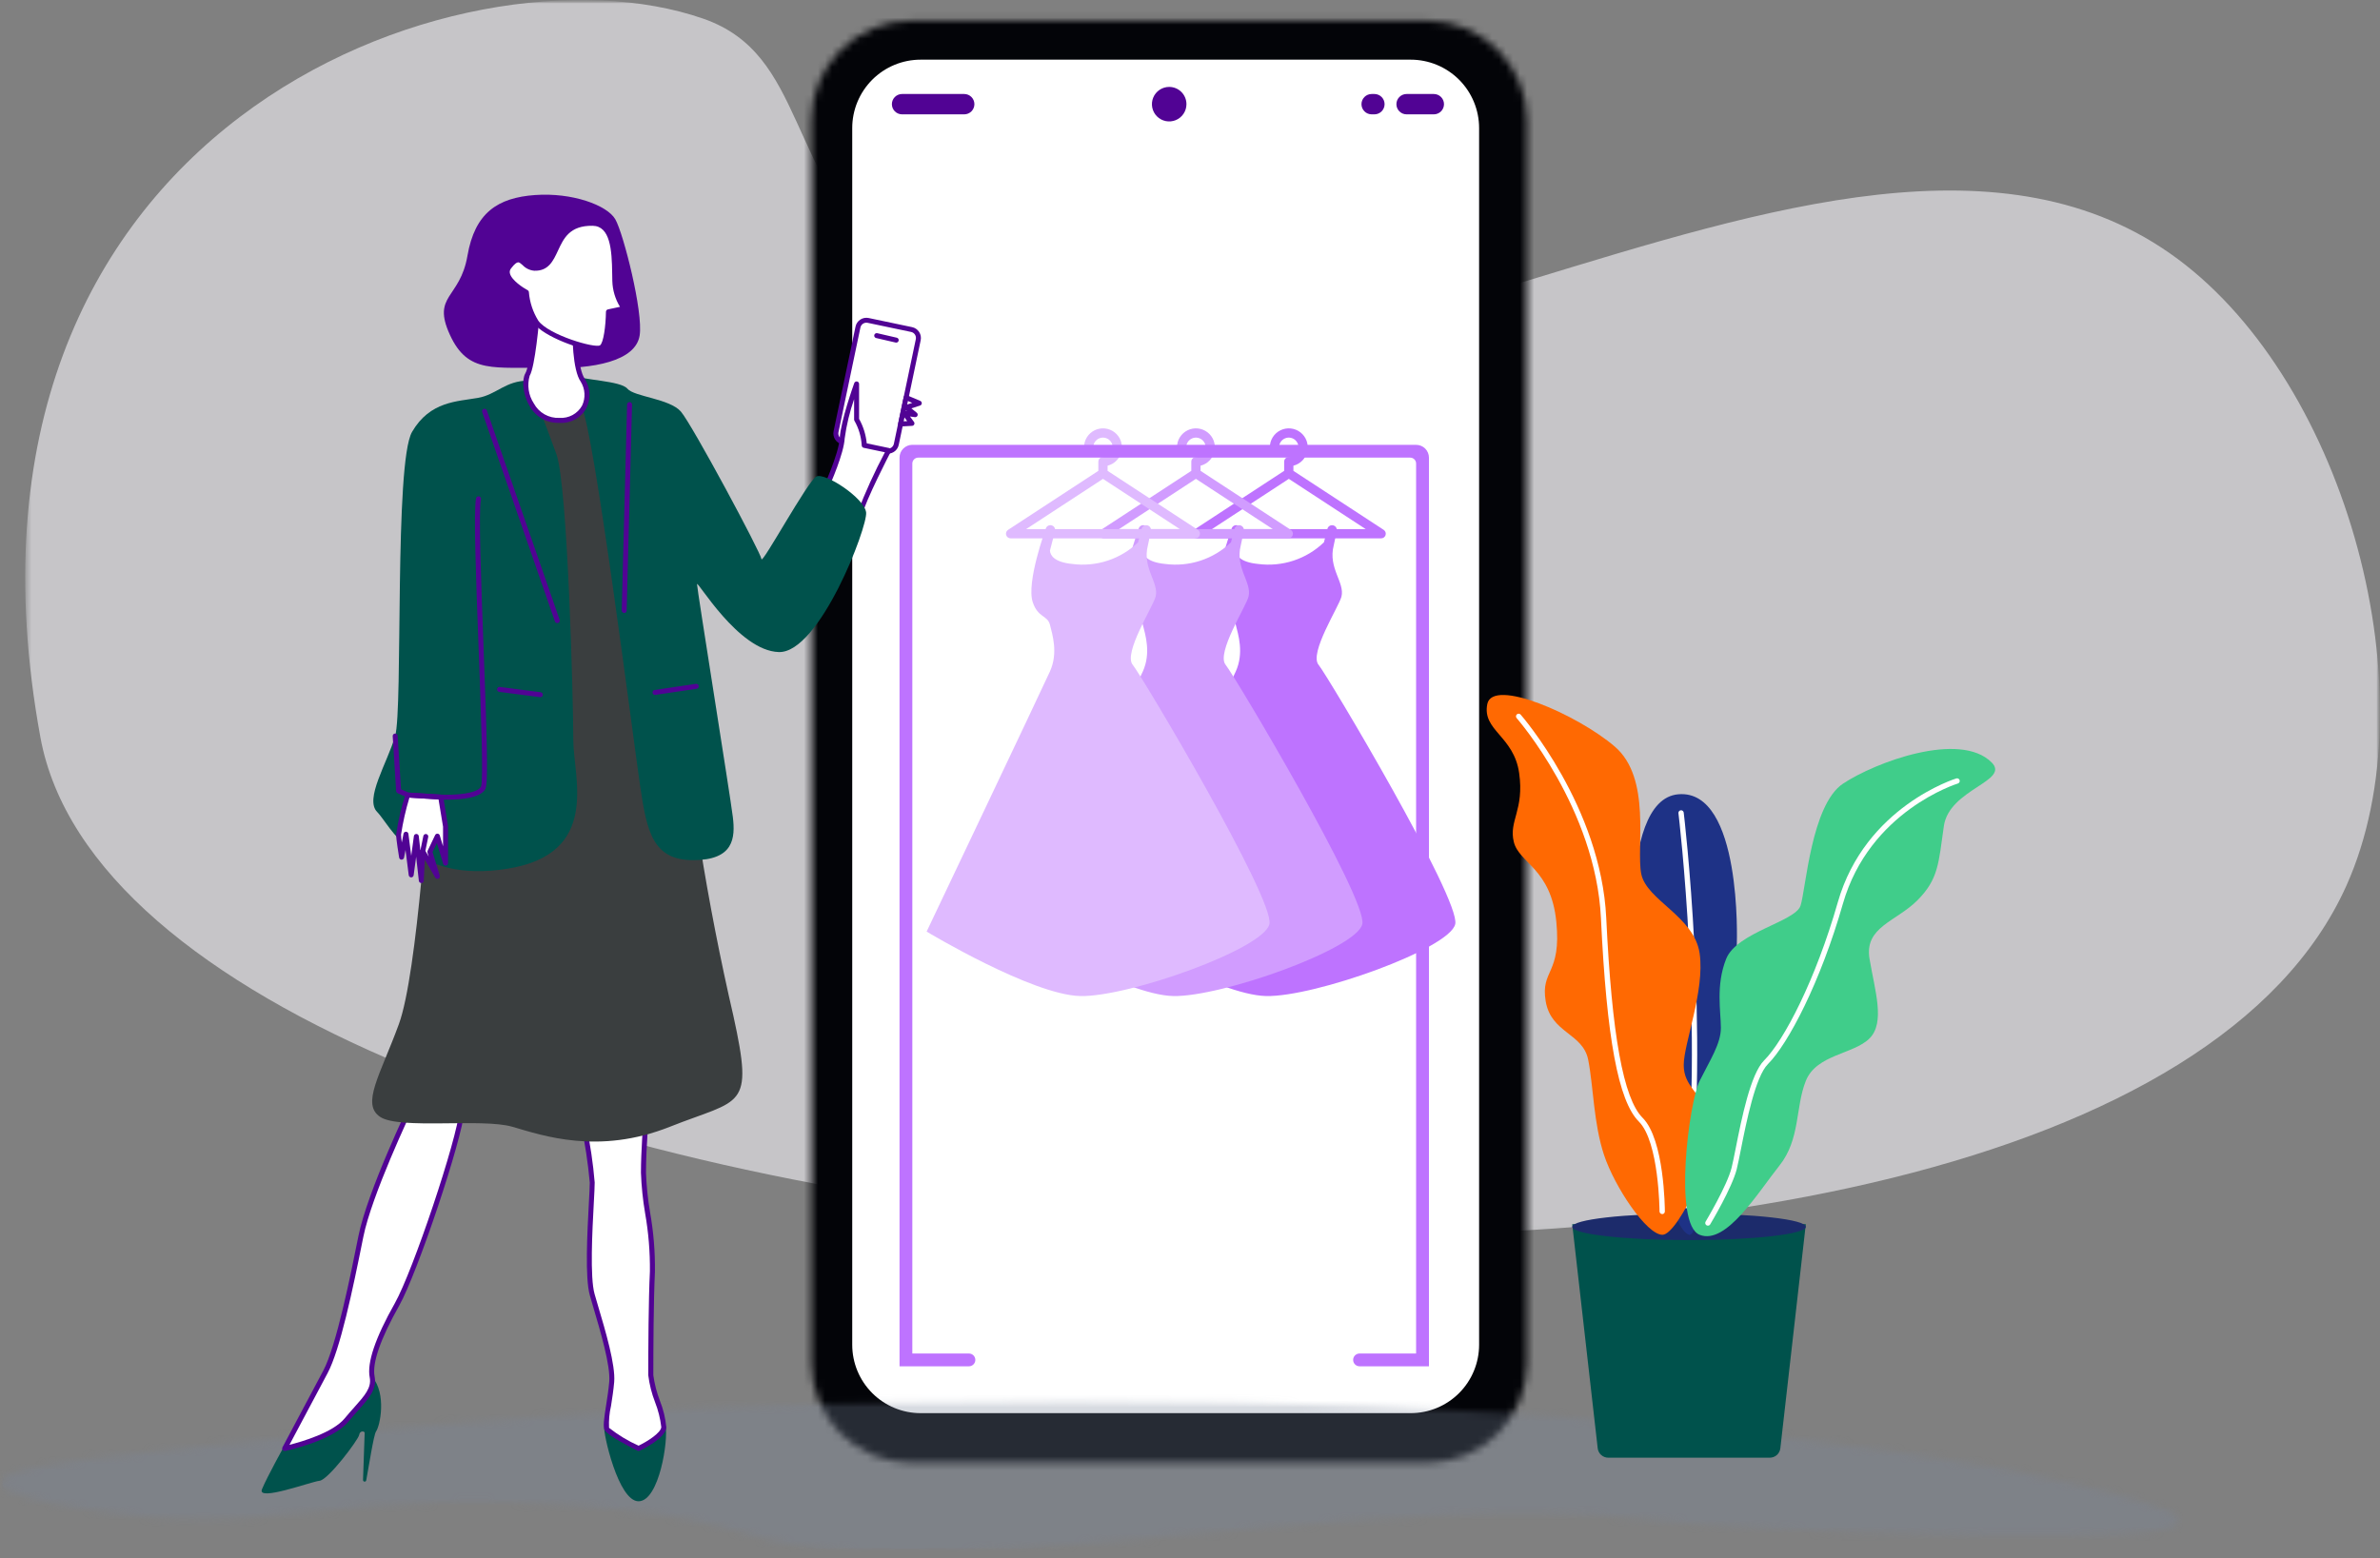<svg width="339" height="222" viewBox="0 0 339 222" fill="none" xmlns="http://www.w3.org/2000/svg">
<rect x="0" y="0" width="339" height="222" fill="#808080" stroke="none"/>
<g clip-path="url(#clip0_246_1272)">
<mask id="mask0_246_1272" style="mask-type:luminance" maskUnits="userSpaceOnUse" x="0" y="0" width="339" height="222">
<path d="M339 0H0V221.201H339V0Z" fill="white"/>
</mask>
<g mask="url(#mask0_246_1272)">
<mask id="mask1_246_1272" style="mask-type:luminance" maskUnits="userSpaceOnUse" x="0" y="0" width="339" height="222">
<path d="M338.999 0H0V221.201H338.999V0Z" fill="white"/>
</mask>
<g mask="url(#mask1_246_1272)">
<g opacity="0.59">
<mask id="mask2_246_1272" style="mask-type:luminance" maskUnits="userSpaceOnUse" x="3" y="0" width="336" height="176">
<path d="M339 0H3.588V175.939H339V0Z" fill="white"/>
</mask>
<g mask="url(#mask2_246_1272)">
<path d="M5.75 105.022C-10.177 17.8 65.976 -9.251 100.171 2.659C114.899 7.789 111.657 24.449 127.684 39.026C173.458 80.656 261.216 0.535 310.184 36.893C334.348 54.835 346.332 99.114 334.232 126.149C297.912 207.3 19.688 181.361 5.75 105.022Z" fill="#F6F5FA"/>
</g>
</g>
</g>
<mask id="mask3_246_1272" style="mask-type:luminance" maskUnits="userSpaceOnUse" x="115" y="2" width="103" height="207">
<path d="M129.793 2.946C126.022 2.946 122.404 4.444 119.737 7.11C117.07 9.777 115.571 13.394 115.57 17.166V194.182C115.57 196.05 115.938 197.899 116.653 199.625C117.367 201.351 118.415 202.919 119.736 204.239C121.057 205.56 122.625 206.608 124.35 207.323C126.076 208.037 127.925 208.405 129.793 208.405H203.28C205.148 208.405 206.998 208.038 208.724 207.323C210.449 206.608 212.017 205.561 213.338 204.24C214.659 202.919 215.706 201.351 216.421 199.625C217.135 197.9 217.503 196.05 217.502 194.182V17.166C217.501 13.395 216.003 9.778 213.336 7.111C210.669 4.444 207.052 2.946 203.28 2.946H129.793Z" fill="white"/>
</mask>
<g mask="url(#mask3_246_1272)">
<path d="M170.032 -47.901L13.084 98.63L163.043 259.25L319.991 112.72L170.032 -47.901Z" fill="url(#paint0_linear_246_1272)"/>
</g>
<mask id="mask4_246_1272" style="mask-type:luminance" maskUnits="userSpaceOnUse" x="0" y="0" width="339" height="222">
<path d="M338.999 0H0V221.201H338.999V0Z" fill="white"/>
</mask>
<g mask="url(#mask4_246_1272)">
<path d="M200.934 8.501H131.134C129.854 8.501 128.587 8.753 127.404 9.243C126.222 9.732 125.148 10.45 124.243 11.355C123.338 12.26 122.62 13.334 122.13 14.517C121.641 15.699 121.389 16.966 121.389 18.246V191.595C121.389 192.875 121.641 194.142 122.13 195.324C122.62 196.507 123.338 197.581 124.243 198.486C125.148 199.391 126.222 200.109 127.404 200.598C128.587 201.088 129.854 201.34 131.134 201.34H200.934C202.213 201.34 203.481 201.088 204.663 200.598C205.845 200.109 206.92 199.391 207.825 198.486C208.73 197.581 209.448 196.507 209.937 195.324C210.427 194.142 210.679 192.875 210.679 191.595V18.246C210.679 16.966 210.427 15.699 209.937 14.517C209.448 13.334 208.73 12.26 207.825 11.355C206.92 10.45 205.845 9.732 204.663 9.243C203.481 8.753 202.213 8.501 200.934 8.501Z" fill="white"/>
<path d="M137.341 16.292H128.487C128.103 16.292 127.734 16.139 127.462 15.867C127.19 15.595 127.037 15.227 127.037 14.842C127.037 14.457 127.19 14.089 127.462 13.817C127.734 13.545 128.103 13.392 128.487 13.392H137.341C137.726 13.392 138.094 13.545 138.366 13.817C138.638 14.089 138.791 14.457 138.791 14.842C138.791 15.227 138.638 15.595 138.366 15.867C138.094 16.139 137.726 16.292 137.341 16.292Z" fill="#510394"/>
<path d="M195.766 16.292H195.374C194.989 16.292 194.62 16.139 194.349 15.867C194.077 15.595 193.924 15.227 193.924 14.842C193.924 14.457 194.077 14.089 194.349 13.817C194.62 13.545 194.989 13.392 195.374 13.392H195.766C196.15 13.392 196.519 13.545 196.791 13.817C197.063 14.089 197.216 14.457 197.216 14.842C197.216 15.227 197.063 15.595 196.791 15.867C196.519 16.139 196.15 16.292 195.766 16.292Z" fill="#510394"/>
<path d="M204.228 16.292H200.35C199.966 16.292 199.597 16.139 199.325 15.867C199.053 15.595 198.9 15.227 198.9 14.842C198.9 14.457 199.053 14.089 199.325 13.817C199.597 13.545 199.966 13.392 200.35 13.392H204.228C204.613 13.392 204.982 13.545 205.254 13.817C205.526 14.089 205.678 14.457 205.678 14.842C205.678 15.227 205.526 15.595 205.254 15.867C204.982 16.139 204.613 16.292 204.228 16.292Z" fill="#510394"/>
<path d="M168.994 14.842C168.994 15.328 168.85 15.804 168.58 16.208C168.31 16.613 167.926 16.928 167.476 17.114C167.027 17.3 166.532 17.349 166.055 17.254C165.578 17.159 165.14 16.925 164.796 16.581C164.452 16.237 164.218 15.799 164.123 15.322C164.029 14.845 164.077 14.35 164.263 13.901C164.449 13.452 164.765 13.068 165.169 12.797C165.573 12.527 166.049 12.383 166.535 12.383C167.187 12.383 167.813 12.642 168.274 13.103C168.735 13.564 168.994 14.19 168.994 14.842Z" fill="#510394"/>
<g opacity="0.3">
<mask id="mask5_246_1272" style="mask-type:luminance" maskUnits="userSpaceOnUse" x="0" y="199" width="311" height="23">
<path d="M310.666 199.405H0V221.201H310.666V199.405Z" fill="white"/>
</mask>
<g mask="url(#mask5_246_1272)">
<mask id="mask6_246_1272" style="mask-type:luminance" maskUnits="userSpaceOnUse" x="0" y="199" width="311" height="23">
<path d="M15.21 207.585C9.438 208.26 0.06 209.498 0 211.285C-0.054 212.893 7.5 214.211 10.14 214.672C40.365 219.947 46.93 211.103 86.921 214.921C107.896 216.921 104.732 220.245 123.333 221.08C148.784 222.223 187.576 215.28 219.393 215.596C232.968 215.729 233.182 216.853 251.657 217.752C258.914 218.105 309.749 220.524 310.657 216.828C310.821 216.16 309.595 214.298 287.612 209.745C287.612 209.745 182.659 188.008 15.212 207.589" fill="white"/>
</mask>
<g mask="url(#mask6_246_1272)">
<path d="M310.817 188.001H-0.055V222.217H310.817V188.001Z" fill="url(#paint1_linear_246_1272)"/>
</g>
</g>
</g>
<path d="M252.086 207.686H229.072C228.701 207.685 228.343 207.548 228.067 207.301C227.79 207.054 227.614 206.714 227.572 206.345L223.943 174.414H257.215L253.587 206.345C253.545 206.714 253.369 207.054 253.093 207.301C252.816 207.548 252.457 207.685 252.086 207.686Z" fill="#00524C"/>
<path d="M257.215 174.792C257.215 175.836 249.767 176.682 240.579 176.682C231.391 176.682 223.943 175.836 223.943 174.792C223.943 173.748 231.391 172.902 240.579 172.902C249.767 172.902 257.215 173.748 257.215 174.792Z" fill="#1C2B6B"/>
<path d="M239.073 113.163C229.999 113.919 233.023 141.142 233.023 141.142C235.291 164.584 238.316 175.17 240.585 175.927C242.854 176.684 247.391 142.655 247.391 134.337C247.391 134.337 248.147 112.408 239.073 113.164" fill="#1E3286"/>
<path d="M240.204 172.143C240.15 172.143 240.097 172.132 240.048 172.111C239.999 172.089 239.955 172.057 239.92 172.017C239.884 171.977 239.858 171.93 239.842 171.878C239.826 171.827 239.821 171.773 239.828 171.72C242.812 147.096 239.109 116.163 239.072 115.854C239.063 115.756 239.093 115.659 239.154 115.582C239.216 115.506 239.305 115.457 239.402 115.445C239.5 115.433 239.598 115.459 239.676 115.518C239.755 115.578 239.807 115.665 239.822 115.762C239.86 116.072 243.574 147.097 240.578 171.811C240.567 171.903 240.523 171.987 240.454 172.049C240.385 172.11 240.296 172.143 240.204 172.143Z" fill="white"/>
<path d="M211.846 100.308C211.09 104.089 215.627 104.845 216.383 110.138C217.139 115.431 214.871 116.944 215.627 119.969C216.383 122.994 220.92 123.75 221.676 131.312C222.432 138.874 219.407 138.118 220.164 142.655C220.921 147.192 225.457 147.192 226.213 150.973C226.969 154.754 226.969 160.047 228.482 164.584C229.995 169.121 234.531 175.927 236.8 175.927C239.069 175.927 245.118 163.072 243.606 159.291C242.094 155.51 239.825 154.754 239.825 151.729C239.825 148.704 242.85 141.142 242.093 135.849C241.336 130.556 234.531 128.287 233.775 124.506C233.019 120.725 235.287 110.895 229.994 106.358C224.701 101.821 212.602 96.527 211.846 100.309" fill="#FF6902"/>
<path d="M283.683 108.626C286.357 111.3 277.633 112.407 276.877 117.7C276.121 122.993 276.121 125.262 273.096 128.287C270.071 131.312 265.534 132.068 266.29 136.605C267.046 141.142 268.558 145.679 266.29 147.948C264.022 150.217 258.728 150.217 257.216 153.998C255.704 157.779 256.46 162.316 253.435 166.098C250.41 169.88 245.873 177.441 242.092 175.929C238.311 174.417 240.58 157.029 242.092 154C243.604 150.971 245.117 148.707 245.117 146.438C245.117 144.169 244.361 140.389 245.873 136.607C247.385 132.825 255.704 131.314 256.46 129.045C257.216 126.776 257.973 114.678 262.511 111.653C267.049 108.628 279.146 104.091 283.683 108.628" fill="#40CD8A"/>
<path d="M243.267 174.624C243.2 174.624 243.134 174.606 243.076 174.573C243.018 174.539 242.971 174.49 242.938 174.432C242.905 174.374 242.888 174.308 242.889 174.241C242.89 174.174 242.908 174.108 242.943 174.051C242.973 174 246.002 168.937 246.643 166.377C246.808 165.718 247.007 164.719 247.237 163.563C248.073 159.363 249.337 153.022 251.28 151.078C254.102 148.256 258.611 139.615 261.77 128.556C265.662 114.931 278.532 110.944 278.661 110.905C278.756 110.879 278.858 110.891 278.944 110.939C279.031 110.986 279.095 111.066 279.124 111.161C279.152 111.255 279.142 111.358 279.096 111.445C279.05 111.533 278.972 111.599 278.878 111.629C278.752 111.667 266.278 115.546 262.497 128.763C259.302 139.945 254.704 148.722 251.814 151.612C250.032 153.394 248.746 159.852 247.979 163.712C247.746 164.878 247.546 165.885 247.379 166.562C246.712 169.231 243.721 174.23 243.594 174.442C243.56 174.498 243.513 174.544 243.456 174.576C243.399 174.608 243.335 174.625 243.27 174.625" fill="white"/>
<path d="M236.756 172.974C236.656 172.974 236.56 172.934 236.489 172.864C236.419 172.793 236.379 172.697 236.378 172.597C236.378 172.497 236.313 162.673 233.433 159.797C230.511 156.875 228.845 147.936 228.033 130.813C227.291 115.254 216.14 102.438 216.028 102.313C215.995 102.276 215.969 102.232 215.953 102.185C215.936 102.138 215.929 102.088 215.932 102.038C215.935 101.989 215.948 101.94 215.97 101.895C215.992 101.85 216.022 101.81 216.06 101.777C216.097 101.744 216.141 101.719 216.188 101.703C216.235 101.686 216.285 101.68 216.335 101.683C216.385 101.687 216.433 101.7 216.478 101.722C216.523 101.744 216.563 101.775 216.595 101.813C216.71 101.942 228.035 114.95 228.788 130.78C229.588 147.473 231.23 156.524 233.971 159.265C237.071 162.365 237.136 172.185 237.138 172.602C237.139 172.652 237.129 172.701 237.11 172.747C237.091 172.793 237.063 172.834 237.028 172.87C236.993 172.905 236.952 172.933 236.906 172.952C236.86 172.971 236.811 172.981 236.761 172.981L236.756 172.974Z" fill="white"/>
<path d="M126.219 64.258L120.03 62.958C119.872 62.925 119.723 62.861 119.59 62.771C119.458 62.68 119.344 62.564 119.256 62.43C119.168 62.295 119.108 62.145 119.078 61.987C119.048 61.829 119.05 61.666 119.083 61.509L122.208 46.6C122.241 46.443 122.304 46.293 122.395 46.161C122.486 46.028 122.601 45.914 122.736 45.826C122.871 45.739 123.021 45.678 123.179 45.648C123.337 45.618 123.499 45.62 123.657 45.653L129.846 46.953C130.003 46.986 130.152 47.05 130.285 47.14C130.418 47.231 130.531 47.347 130.619 47.481C130.707 47.616 130.768 47.767 130.797 47.924C130.827 48.082 130.826 48.245 130.793 48.402L127.668 63.311C127.635 63.468 127.571 63.618 127.481 63.751C127.39 63.883 127.274 63.997 127.14 64.085C127.005 64.173 126.854 64.234 126.696 64.263C126.538 64.293 126.376 64.291 126.219 64.258Z" fill="white"/>
<path d="M126.47 64.638C126.361 64.638 126.252 64.626 126.146 64.604L119.956 63.304C119.753 63.261 119.56 63.179 119.389 63.063C119.218 62.946 119.072 62.796 118.958 62.623C118.845 62.449 118.767 62.255 118.728 62.052C118.69 61.848 118.692 61.639 118.735 61.436L121.859 46.53C121.901 46.327 121.983 46.135 122.1 45.964C122.217 45.792 122.366 45.646 122.54 45.533C122.713 45.419 122.907 45.341 123.111 45.303C123.315 45.264 123.524 45.267 123.727 45.309L129.916 46.609C130.119 46.651 130.312 46.733 130.483 46.85C130.655 46.967 130.802 47.117 130.915 47.29C131.029 47.464 131.107 47.658 131.145 47.862C131.184 48.066 131.181 48.276 131.139 48.479L128.014 63.379C127.94 63.733 127.746 64.052 127.464 64.28C127.183 64.508 126.832 64.633 126.47 64.633M126.291 63.906C126.403 63.93 126.518 63.931 126.63 63.91C126.743 63.889 126.85 63.846 126.945 63.783C127.041 63.721 127.123 63.64 127.188 63.545C127.252 63.451 127.297 63.345 127.321 63.233L130.446 48.324C130.469 48.212 130.471 48.097 130.449 47.984C130.428 47.872 130.385 47.765 130.323 47.669C130.26 47.574 130.18 47.491 130.085 47.427C129.991 47.362 129.885 47.317 129.773 47.294L123.584 45.994C123.472 45.971 123.357 45.969 123.244 45.99C123.132 46.012 123.025 46.055 122.929 46.117C122.834 46.18 122.751 46.26 122.687 46.355C122.622 46.449 122.577 46.555 122.554 46.667L119.429 61.579C119.405 61.691 119.404 61.806 119.425 61.919C119.446 62.031 119.489 62.138 119.552 62.234C119.614 62.329 119.695 62.412 119.789 62.476C119.884 62.541 119.99 62.586 120.102 62.609L126.291 63.906Z" fill="#510394"/>
<path d="M117.445 69.957C117.445 69.957 119.821 64.857 119.963 62.431C120.105 60.005 122.012 54.701 122.012 54.701V59.773C122.656 60.899 123.027 62.161 123.093 63.457L126.574 64.187C126.574 64.187 122.952 71.128 122.326 73.637L117.445 69.957Z" fill="white"/>
<path d="M122.328 73.988C122.251 73.988 122.176 73.963 122.115 73.917L117.233 70.241C117.168 70.192 117.122 70.123 117.102 70.044C117.083 69.966 117.091 69.882 117.125 69.809C117.149 69.759 119.474 64.741 119.61 62.409C119.753 59.962 121.6 54.799 121.679 54.58C121.707 54.502 121.762 54.436 121.834 54.394C121.906 54.352 121.99 54.337 122.072 54.351C122.155 54.366 122.229 54.408 122.283 54.472C122.336 54.536 122.366 54.617 122.366 54.7V59.678C122.965 60.753 123.336 61.941 123.456 63.166L126.647 63.835C126.7 63.846 126.75 63.87 126.793 63.904C126.836 63.937 126.87 63.981 126.894 64.03C126.917 64.08 126.929 64.134 126.928 64.188C126.926 64.243 126.913 64.297 126.888 64.345C126.852 64.414 123.278 71.277 122.67 73.717C122.65 73.794 122.606 73.862 122.544 73.91C122.481 73.959 122.405 73.985 122.326 73.985M117.885 69.843L122.128 73.043C123.259 70.098 124.567 67.224 126.045 64.436L123.019 63.802C122.934 63.784 122.859 63.736 122.807 63.667C122.756 63.598 122.731 63.512 122.739 63.426C122.665 62.201 122.31 61.01 121.702 59.945C121.672 59.892 121.656 59.832 121.657 59.771V56.871C121.025 58.683 120.575 60.553 120.316 62.454C120.189 64.627 118.378 68.759 117.885 69.847" fill="#510394"/>
<path d="M86.081 203.366C85.863 203.966 88.045 213.966 90.981 213.895C93.917 213.824 95.225 205.084 94.794 203.148C94.447 201.588 86.302 202.761 86.085 203.366" fill="#00524C"/>
<path d="M40.684 205.658C40.684 205.658 38.039 210.409 37.31 212.19C36.581 213.971 44.274 211.11 45.516 210.975C46.758 210.84 51.05 205.118 51.158 204.443C51.266 203.768 51.941 203.903 51.941 204.143L51.709 210.873C51.71 210.929 51.732 210.984 51.771 211.025C51.809 211.066 51.861 211.092 51.918 211.097C51.974 211.103 52.03 211.087 52.076 211.054C52.121 211.02 52.153 210.971 52.164 210.916C52.519 209.027 53.235 204.386 53.564 203.944C54.131 203.174 55.094 198.597 53.015 196.17C50.936 193.743 40.689 205.654 40.689 205.654" fill="#00524C"/>
<path d="M83.078 160.019C83.671 162.811 84.097 165.635 84.353 168.478C84.353 170.678 83.426 181.225 84.353 184.47C85.28 187.715 87.366 194.088 87.134 196.87C86.902 199.652 86.091 202.896 86.434 203.591C86.777 204.286 90.953 206.372 90.953 206.372C90.953 206.372 94.429 204.75 94.545 203.359C94.661 201.968 92.691 197.565 92.691 195.943C92.691 194.321 92.691 185.843 92.923 181.159C93.155 176.475 91.648 170.797 91.648 167.088C91.648 163.379 92.112 158.165 92.112 158.165L83.078 160.019Z" fill="white"/>
<path d="M90.958 206.724C90.903 206.724 90.849 206.711 90.8 206.687C89.8 206.187 86.494 204.487 86.122 203.748C85.874 203.248 86.022 202.184 86.339 200.181C86.503 199.13 86.689 197.939 86.781 196.84C86.971 194.558 85.494 189.581 84.517 186.287C84.33 185.655 84.157 185.073 84.017 184.567C83.303 182.067 83.648 175.635 83.877 171.379C83.948 170.057 84.004 169.013 84.004 168.479C83.747 165.66 83.323 162.86 82.736 160.091C82.726 160.045 82.726 159.999 82.735 159.953C82.744 159.907 82.761 159.864 82.787 159.825C82.813 159.786 82.846 159.753 82.884 159.727C82.923 159.701 82.966 159.682 83.012 159.673L92.051 157.819C92.105 157.808 92.161 157.81 92.214 157.824C92.267 157.838 92.317 157.865 92.358 157.902C92.399 157.938 92.431 157.984 92.451 158.035C92.472 158.087 92.48 158.142 92.475 158.197C92.475 158.249 92.013 163.439 92.013 167.088C92.084 168.982 92.278 170.869 92.596 172.738C93.087 175.523 93.319 178.348 93.288 181.176C93.088 185.244 93.057 192.176 93.057 195.942C93.228 197.173 93.539 198.381 93.983 199.542C94.476 200.771 94.789 202.066 94.91 203.385C94.781 204.935 91.489 206.514 91.11 206.685C91.063 206.707 91.011 206.718 90.96 206.718M83.494 160.294C84.072 162.993 84.477 165.726 84.706 168.477C84.706 169.03 84.649 170.083 84.578 171.415C84.366 175.368 84.011 181.984 84.692 184.371C84.836 184.871 85.008 185.454 85.192 186.083C86.244 189.627 87.684 194.483 87.483 196.897C87.389 198.022 87.201 199.226 87.035 200.289C86.796 201.318 86.701 202.375 86.751 203.43C88.043 204.448 89.456 205.303 90.958 205.976C92.234 205.356 94.124 204.157 94.193 203.328C94.051 202.106 93.75 200.907 93.299 199.762C92.824 198.532 92.501 197.249 92.338 195.941C92.338 192.166 92.368 185.223 92.57 181.141C92.598 178.359 92.368 175.581 91.885 172.841C91.562 170.939 91.365 169.018 91.295 167.09C91.295 164.058 91.607 159.982 91.72 158.609L83.494 160.294Z" fill="#510394"/>
<path d="M58.82 157.042C58.82 157.042 52.678 169.789 51.404 176.162C50.13 182.535 48.199 192.001 46.345 195.478C44.491 198.955 40.551 206.371 40.551 206.371C40.551 206.371 47.151 204.981 49.358 202.315C51.565 199.649 53.421 198.259 53.012 196.173C52.603 194.087 53.993 190.379 56.543 185.86C59.093 181.341 65.466 162.452 65.813 158.16C66.16 153.868 58.821 157.038 58.821 157.038" fill="white"/>
<path d="M40.55 206.725C40.489 206.725 40.428 206.709 40.375 206.679C40.322 206.649 40.278 206.606 40.246 206.554C40.215 206.501 40.197 206.442 40.195 206.381C40.194 206.319 40.208 206.259 40.237 206.205C40.237 206.205 44.177 198.788 46.031 195.312C47.92 191.77 49.96 181.572 51.056 176.094C52.325 169.75 58.249 157.411 58.5 156.894C58.537 156.817 58.6 156.757 58.679 156.723C58.873 156.64 63.442 154.694 65.345 156.059C65.663 156.308 65.907 156.638 66.051 157.015C66.196 157.392 66.234 157.802 66.164 158.199C65.823 162.399 59.464 181.399 56.849 186.04C54.195 190.74 52.988 194.227 53.357 196.111C53.712 197.92 52.565 199.211 50.978 200.99C50.546 201.475 50.099 201.977 49.629 202.547C47.374 205.276 40.897 206.666 40.622 206.724C40.598 206.729 40.573 206.732 40.549 206.732M59.08 157.323C58.453 158.637 52.935 170.31 51.749 176.239C50.222 183.873 48.443 192.298 46.655 195.652C45.145 198.484 42.255 203.93 41.229 205.852C43.003 205.402 47.416 204.114 49.082 202.097C49.561 201.517 50.032 200.988 50.448 200.521C51.954 198.83 52.948 197.713 52.661 196.249C52.253 194.168 53.454 190.616 56.231 185.694C58.826 181.094 65.12 162.294 65.457 158.144C65.514 157.869 65.496 157.583 65.403 157.317C65.31 157.052 65.147 156.817 64.931 156.637C63.662 155.726 60.389 156.78 59.079 157.324" fill="#510394"/>
<path d="M61.555 104.864C61.137 112.047 59.465 138.664 56.817 145.907C54.169 153.15 51.383 157.333 54.17 159.144C56.957 160.955 68.661 159.283 72.981 160.537C77.301 161.791 85.243 164.578 95.415 160.537C105.587 156.496 107.398 158.145 104.472 144.78C100.723 128.587 98.107 112.152 96.644 95.595C94.592 73.252 95.504 60.256 87.752 57.976C80 55.696 74.072 56.347 71.336 59.898C68.6 63.449 61.555 104.865 61.555 104.865" fill="#3A3E3F"/>
<path d="M81.231 53.393C83.013 54.187 88.404 54.226 89.365 55.379C90.326 56.532 95.386 56.788 96.989 58.646C98.591 60.504 108.4 78.794 108.461 79.656C108.522 80.518 115.052 68.507 116.284 67.891C117.516 67.275 123.121 70.971 123.368 73.004C123.615 75.037 116.715 93.085 110.925 92.904C105.135 92.723 99.282 82.555 99.282 83.233C99.282 83.911 104.018 113.391 104.383 116.395C104.748 119.399 104.53 122.55 98.74 122.55C92.951 122.55 92.145 118.45 91.194 112.072C90.242 105.694 84.54 60.615 82.816 57.95C81.84 56.627 81.287 55.04 81.228 53.397" fill="#00524C"/>
<path d="M75.313 54.226C71.968 54.226 70.766 56.208 68.093 56.686C65.162 57.211 61.248 57.138 58.693 61.533C56.138 65.928 57.417 100.983 56.283 104.865C55.149 108.747 51.883 113.851 53.731 115.694C55.579 117.537 58.868 125.902 72.25 123.776C85.632 121.65 81.662 110.732 81.662 105.486C81.662 100.24 80.88 69.177 79.243 64.68C77.606 60.183 75.31 54.226 75.31 54.226" fill="#00524C"/>
<path d="M78.029 52.432C70.429 52.232 66.678 53.374 64.081 47.699C61.484 42.024 65.524 42.599 66.581 36.445C67.638 30.291 70.909 28.173 76.2 27.788C81.491 27.403 86.492 29.231 87.647 31.251C88.802 33.271 91.637 44.46 91.11 47.796C90.533 51.451 84.569 52.603 78.028 52.433" fill="#510394"/>
<path d="M76.616 43.646C76.616 43.646 75.972 51.978 75.143 53.359C74.314 54.74 75.373 60.034 79.7 59.896C80.387 59.947 81.074 59.804 81.683 59.483C82.293 59.162 82.799 58.676 83.145 58.08C83.491 57.485 83.662 56.804 83.639 56.115C83.616 55.427 83.4 54.759 83.015 54.188C81.915 52.669 81.815 47.651 81.956 46.224C82.097 44.797 76.616 43.646 76.616 43.646Z" fill="white"/>
<path d="M79.538 60.252C78.697 60.26 77.869 60.039 77.144 59.612C76.418 59.185 75.823 58.569 75.421 57.83C74.421 56.13 74.312 54.051 74.837 53.176C75.481 52.102 76.083 45.912 76.26 43.618C76.264 43.568 76.279 43.519 76.303 43.475C76.327 43.431 76.361 43.392 76.401 43.362C76.441 43.332 76.487 43.311 76.537 43.3C76.586 43.289 76.637 43.289 76.686 43.299C78.044 43.584 82.462 44.641 82.305 46.257C82.165 47.699 82.29 52.593 83.297 53.978C83.683 54.587 83.909 55.285 83.953 56.005C83.997 56.725 83.858 57.444 83.549 58.096C83.186 58.788 82.63 59.361 81.948 59.743C81.266 60.125 80.487 60.3 79.707 60.248H79.535M76.935 44.074C76.786 45.89 76.213 52.256 75.445 53.537C75.253 54.196 75.206 54.888 75.307 55.567C75.408 56.246 75.656 56.894 76.032 57.468C76.384 58.123 76.913 58.665 77.56 59.032C78.207 59.398 78.945 59.574 79.687 59.538C80.336 59.582 80.985 59.441 81.557 59.13C82.128 58.819 82.6 58.351 82.915 57.782C83.167 57.246 83.282 56.655 83.249 56.063C83.216 55.471 83.036 54.897 82.726 54.392C81.542 52.764 81.464 47.603 81.601 46.186C81.651 45.673 79.801 44.725 76.934 44.075" fill="#510394"/>
<path d="M84.418 31.824C87.896 31.877 87.476 37.557 87.571 40.042C87.593 41.456 88.062 42.827 88.909 43.96L86.663 44.438C86.663 44.438 86.603 48.868 85.663 49.502C84.723 50.136 77.886 47.952 76.398 45.912C75.59 44.629 75.105 43.169 74.984 41.658C74.984 41.658 71.284 39.67 72.502 38.047C74.279 35.678 74.392 38.16 76.108 38.225C80.12 38.377 78.115 31.725 84.422 31.825" fill="white"/>
<path d="M85.063 49.96C82.829 49.96 77.424 47.925 76.109 46.123C75.286 44.846 74.784 43.39 74.644 41.878C74.044 41.532 72.222 40.391 71.937 39.097C71.887 38.88 71.886 38.654 71.934 38.436C71.982 38.218 72.078 38.013 72.215 37.837C72.78 37.083 73.238 36.726 73.701 36.678C73.93 36.681 74.156 36.733 74.363 36.831C74.57 36.929 74.753 37.07 74.901 37.245C75.216 37.595 75.647 37.818 76.114 37.873C77.666 37.931 78.175 36.83 78.823 35.434C79.654 33.643 80.69 31.421 84.423 31.47C87.823 31.522 87.873 36.203 87.905 39C87.905 39.38 87.913 39.728 87.925 40.029C87.95 41.362 88.387 42.655 89.177 43.729C89.217 43.776 89.244 43.832 89.255 43.892C89.267 43.952 89.263 44.015 89.243 44.073C89.223 44.131 89.189 44.183 89.143 44.224C89.098 44.265 89.042 44.293 88.982 44.306L87.01 44.726C86.997 45.134 86.961 45.926 86.867 46.772C86.612 49.045 86.167 49.587 85.858 49.796C85.613 49.923 85.338 49.979 85.063 49.959M73.803 37.38H73.773C73.608 37.397 73.302 37.563 72.781 38.259C72.705 38.353 72.651 38.464 72.625 38.582C72.598 38.7 72.599 38.823 72.628 38.941C72.844 39.918 74.52 41.007 75.148 41.341C75.201 41.369 75.246 41.411 75.278 41.461C75.311 41.511 75.33 41.569 75.334 41.629C75.452 43.073 75.914 44.468 76.681 45.698C78.173 47.741 84.767 49.657 85.463 49.198C85.95 48.87 86.282 46.464 86.31 44.422C86.311 44.342 86.34 44.264 86.39 44.203C86.441 44.141 86.512 44.098 86.59 44.081L88.309 43.715C87.632 42.608 87.256 41.343 87.218 40.045C87.206 39.738 87.202 39.384 87.198 38.997C87.159 35.562 86.912 32.205 84.413 32.168C81.146 32.117 80.292 33.95 79.47 35.722C78.802 37.16 78.116 38.645 76.092 38.571C75.461 38.517 74.872 38.232 74.438 37.771C74.162 37.528 73.978 37.371 73.805 37.371" fill="#510394"/>
<path d="M58.095 113.27C57.494 115.108 57.054 116.994 56.778 118.907C56.767 119.507 57.199 122.121 57.199 122.121L57.831 118.855L58.568 124.655L59.306 119.176L60.011 125.462L60.218 121.262L62.309 124.862L61.237 121.362L62.309 119.124L63.468 122.97V117.754L62.779 113.57L58.095 113.27Z" fill="white"/>
<path d="M60.012 125.811C59.925 125.811 59.841 125.779 59.776 125.721C59.711 125.663 59.67 125.583 59.66 125.497L59.275 122.062L58.92 124.698C58.909 124.783 58.867 124.861 58.802 124.917C58.738 124.974 58.655 125.005 58.569 125.005C58.483 125.005 58.4 124.973 58.336 124.916C58.272 124.86 58.23 124.781 58.219 124.696L57.761 121.096L57.549 122.196C57.532 122.277 57.487 122.349 57.423 122.402C57.359 122.454 57.279 122.483 57.196 122.483C57.112 122.482 57.032 122.451 56.969 122.396C56.906 122.341 56.865 122.266 56.852 122.183C56.807 121.912 56.414 119.519 56.426 118.905C56.705 116.942 57.157 115.007 57.777 113.124C57.808 113.06 57.857 113.007 57.918 112.971C57.979 112.936 58.049 112.919 58.12 112.924L62.805 113.218C62.886 113.223 62.962 113.256 63.021 113.31C63.081 113.365 63.12 113.438 63.132 113.518L63.821 117.701C63.823 117.72 63.823 117.74 63.821 117.759V122.975C63.821 123.06 63.79 123.142 63.734 123.206C63.678 123.269 63.602 123.311 63.518 123.323C63.434 123.336 63.348 123.317 63.277 123.272C63.205 123.226 63.153 123.156 63.128 123.075L62.228 120.105L61.611 121.394L62.641 124.767C62.667 124.85 62.661 124.94 62.624 125.019C62.588 125.098 62.524 125.161 62.444 125.196C62.364 125.23 62.275 125.235 62.192 125.207C62.109 125.18 62.039 125.123 61.996 125.048L60.506 122.483L60.358 125.483C60.354 125.572 60.316 125.656 60.253 125.719C60.189 125.781 60.104 125.817 60.015 125.82H60.004M60.21 120.92C60.272 120.92 60.333 120.936 60.387 120.967C60.44 120.998 60.485 121.042 60.516 121.096L61.065 122.041L60.891 121.472C60.865 121.387 60.872 121.296 60.91 121.216L61.981 118.978C62.012 118.913 62.061 118.86 62.123 118.824C62.185 118.788 62.257 118.772 62.328 118.777C62.4 118.783 62.468 118.81 62.523 118.855C62.579 118.9 62.62 118.96 62.64 119.029L63.106 120.575V117.781L62.467 113.904L58.318 113.643C57.793 115.37 57.394 117.132 57.123 118.917C57.14 119.292 57.177 119.665 57.234 120.036L57.475 118.79C57.49 118.706 57.535 118.631 57.601 118.578C57.667 118.525 57.75 118.497 57.835 118.499C57.92 118.502 58.001 118.535 58.063 118.593C58.126 118.651 58.165 118.729 58.175 118.813L58.575 121.925L58.952 119.125C58.963 119.04 59.005 118.962 59.07 118.906C59.134 118.849 59.217 118.818 59.303 118.818C59.389 118.819 59.473 118.852 59.537 118.91C59.601 118.968 59.642 119.047 59.651 119.133L59.877 121.145C59.896 121.089 59.929 121.039 59.973 121C60.017 120.96 60.07 120.932 60.127 120.918C60.155 120.911 60.183 120.908 60.211 120.908" fill="#510394"/>
<path d="M60.22 121.615C60.167 121.615 60.115 121.603 60.068 121.581C60.02 121.558 59.978 121.525 59.945 121.485C59.911 121.444 59.888 121.396 59.875 121.345C59.863 121.294 59.862 121.241 59.873 121.189L60.302 119.108C60.311 119.062 60.329 119.019 60.355 118.981C60.382 118.942 60.415 118.909 60.454 118.884C60.493 118.858 60.536 118.84 60.582 118.832C60.628 118.823 60.675 118.823 60.72 118.832C60.766 118.842 60.809 118.86 60.847 118.886C60.886 118.912 60.919 118.946 60.945 118.985C60.97 119.024 60.988 119.067 60.997 119.113C61.005 119.158 61.005 119.205 60.996 119.251L60.568 121.332C60.551 121.412 60.508 121.484 60.445 121.535C60.381 121.587 60.302 121.615 60.221 121.615" fill="#510394"/>
<path d="M63.662 113.939C63.138 113.939 62.788 113.921 62.762 113.919L58.074 113.624C58.032 113.621 57.992 113.611 57.953 113.594L56.636 113.01C56.577 112.984 56.526 112.942 56.489 112.889C56.453 112.836 56.431 112.774 56.426 112.71L55.934 104.888C55.931 104.842 55.938 104.795 55.953 104.751C55.968 104.707 55.991 104.666 56.022 104.631C56.053 104.597 56.09 104.568 56.132 104.548C56.173 104.527 56.219 104.515 56.265 104.512C56.312 104.509 56.358 104.515 56.402 104.53C56.446 104.545 56.487 104.569 56.522 104.6C56.557 104.63 56.585 104.668 56.606 104.709C56.626 104.751 56.638 104.797 56.641 104.843L57.12 112.451L58.183 112.922L62.804 113.212C64.737 113.312 68.004 113.096 68.516 112.064C68.879 111.237 68.501 101.146 68.168 92.243C67.791 82.188 67.435 72.69 67.816 70.978C67.839 70.889 67.895 70.811 67.974 70.763C68.052 70.714 68.146 70.698 68.236 70.718C68.326 70.738 68.405 70.793 68.456 70.87C68.506 70.947 68.525 71.04 68.507 71.131C68.146 72.754 68.517 82.648 68.876 92.216C69.324 104.162 69.576 111.528 69.151 112.38C68.751 113.171 67.539 113.667 65.537 113.856C64.837 113.921 64.172 113.938 63.666 113.938" fill="#510394"/>
<path d="M129.063 56.645L130.942 57.445L129.092 58.045L130.358 59.081L128.832 58.881L129.897 60.32L128.277 60.411L129.063 56.645Z" fill="white"/>
<path d="M128.278 60.77C128.226 60.77 128.174 60.758 128.126 60.736C128.079 60.713 128.037 60.68 128.003 60.64C127.97 60.599 127.946 60.551 127.934 60.5C127.921 60.449 127.921 60.395 127.931 60.344L128.716 56.573C128.727 56.522 128.749 56.473 128.78 56.431C128.812 56.389 128.852 56.355 128.899 56.331C128.946 56.306 128.997 56.293 129.049 56.291C129.102 56.289 129.154 56.298 129.202 56.319L131.081 57.119C131.147 57.147 131.203 57.195 131.242 57.256C131.28 57.317 131.299 57.388 131.296 57.46C131.293 57.532 131.268 57.601 131.224 57.659C131.181 57.716 131.121 57.759 131.052 57.781L129.817 58.181L130.583 58.807C130.643 58.856 130.685 58.923 130.703 58.998C130.721 59.072 130.715 59.151 130.684 59.222C130.653 59.293 130.601 59.352 130.533 59.389C130.466 59.427 130.389 59.442 130.312 59.432L129.612 59.34L130.181 60.108C130.219 60.159 130.243 60.22 130.249 60.284C130.255 60.347 130.244 60.411 130.217 60.469C130.19 60.527 130.148 60.576 130.095 60.612C130.042 60.648 129.98 60.669 129.916 60.672L128.296 60.763H128.276M128.832 59.476L128.717 60.03L129.217 60.002L128.832 59.476ZM129.025 58.548L129.169 58.567L129.043 58.467L129.025 58.548ZM129.319 57.134L129.219 57.634L129.938 57.4L129.319 57.134Z" fill="#510394"/>
<path d="M127.651 48.813C127.624 48.813 127.597 48.81 127.571 48.804L124.794 48.162C124.748 48.151 124.706 48.132 124.668 48.105C124.63 48.078 124.598 48.044 124.573 48.004C124.523 47.925 124.507 47.828 124.529 47.737C124.55 47.645 124.607 47.566 124.686 47.517C124.766 47.467 124.862 47.451 124.954 47.472L127.731 48.114C127.816 48.133 127.892 48.182 127.943 48.254C127.995 48.325 128.018 48.413 128.008 48.5C127.998 48.587 127.956 48.667 127.89 48.725C127.824 48.783 127.739 48.815 127.652 48.814" fill="#510394"/>
<path d="M79.373 88.774C79.299 88.774 79.227 88.751 79.167 88.709C79.107 88.666 79.062 88.606 79.038 88.536L68.678 58.71C68.662 58.666 68.656 58.62 68.659 58.573C68.662 58.527 68.673 58.481 68.694 58.44C68.714 58.398 68.742 58.36 68.777 58.329C68.812 58.298 68.852 58.275 68.896 58.26C68.94 58.244 68.987 58.238 69.033 58.241C69.079 58.243 69.125 58.255 69.167 58.276C69.209 58.296 69.246 58.324 69.277 58.359C69.308 58.394 69.332 58.434 69.347 58.478L79.711 88.304C79.729 88.357 79.735 88.414 79.727 88.47C79.719 88.526 79.698 88.579 79.665 88.625C79.632 88.671 79.589 88.709 79.539 88.734C79.489 88.76 79.433 88.774 79.377 88.774" fill="#510394"/>
<path d="M88.911 87.335H88.902C88.855 87.334 88.809 87.323 88.767 87.305C88.725 87.286 88.686 87.259 88.654 87.225C88.622 87.191 88.597 87.152 88.58 87.108C88.564 87.065 88.556 87.019 88.557 86.972L89.32 57.629C89.324 57.536 89.364 57.448 89.432 57.384C89.5 57.319 89.59 57.284 89.683 57.284C89.729 57.285 89.775 57.295 89.818 57.314C89.86 57.333 89.898 57.36 89.93 57.394C89.963 57.428 89.988 57.467 90.004 57.511C90.021 57.554 90.029 57.6 90.028 57.647L89.261 86.993C89.258 87.085 89.22 87.173 89.154 87.237C89.088 87.302 88.999 87.338 88.907 87.338" fill="#510394"/>
<path d="M93.275 99.009C93.19 99.004 93.109 98.968 93.047 98.908C92.986 98.848 92.949 98.767 92.942 98.682C92.936 98.596 92.961 98.511 93.013 98.442C93.064 98.374 93.139 98.326 93.223 98.309L99.141 97.429C99.232 97.421 99.322 97.447 99.393 97.504C99.464 97.56 99.511 97.641 99.524 97.731C99.537 97.821 99.515 97.913 99.462 97.987C99.409 98.061 99.33 98.112 99.241 98.129L93.324 99.009C93.307 99.01 93.289 99.01 93.271 99.009" fill="#510394"/>
<path d="M76.963 99.329C76.948 99.33 76.933 99.33 76.917 99.329L71.08 98.569C70.993 98.551 70.916 98.5 70.864 98.427C70.813 98.355 70.79 98.265 70.802 98.177C70.813 98.088 70.858 98.008 70.926 97.951C70.995 97.894 71.082 97.864 71.171 97.869L77.008 98.629C77.097 98.641 77.179 98.686 77.236 98.755C77.293 98.825 77.321 98.913 77.316 99.002C77.31 99.092 77.27 99.176 77.205 99.238C77.139 99.299 77.053 99.334 76.963 99.334" fill="#510394"/>
<path d="M187.807 94.716C186.446 93.041 190.722 86.423 191.074 85C191.574 82.975 189.133 80.943 189.974 77.694C190.053 77.388 190.393 75.679 190.393 75.679C190.438 75.504 190.412 75.319 190.321 75.163C190.229 75.008 190.08 74.895 189.905 74.85C189.73 74.805 189.545 74.831 189.389 74.922C189.234 75.014 189.121 75.163 189.076 75.338L188.576 77.266C187.346 78.45 185.865 79.342 184.243 79.876C182.621 80.41 180.9 80.572 179.207 80.351C176.573 80.093 176.069 79.084 176.02 78.451L176.738 75.676C176.783 75.501 176.757 75.316 176.666 75.16C176.574 75.005 176.425 74.892 176.25 74.847C176.075 74.802 175.89 74.828 175.734 74.919C175.579 75.011 175.466 75.16 175.421 75.335C175.421 75.335 172.63 82.946 173.568 85.788C174.311 88.038 175.679 87.64 176.023 89.019C176.367 90.398 177.213 93.028 176.023 95.658C174.833 98.288 158.455 132.728 158.455 132.728C158.455 132.728 173.455 141.759 180.343 141.912C187.231 142.065 206.517 135.177 207.282 131.657C208.047 128.137 189.171 96.388 187.81 94.713" fill="#BE73FF"/>
<path d="M197.092 75.493L184.228 67.084V66.349C184.719 66.226 185.165 65.968 185.516 65.603C185.867 65.239 186.108 64.783 186.213 64.288C186.317 63.794 186.281 63.279 186.108 62.804C185.934 62.329 185.631 61.912 185.232 61.601C184.833 61.29 184.355 61.097 183.852 61.045C183.348 60.992 182.841 61.082 182.386 61.304C181.932 61.526 181.549 61.871 181.281 62.3C181.013 62.73 180.871 63.225 180.871 63.731C180.871 63.906 180.941 64.073 181.064 64.196C181.187 64.32 181.355 64.389 181.529 64.389C181.704 64.389 181.871 64.32 181.995 64.196C182.118 64.073 182.187 63.906 182.187 63.731C182.187 63.458 182.268 63.19 182.42 62.963C182.572 62.735 182.788 62.558 183.041 62.453C183.294 62.349 183.572 62.321 183.84 62.375C184.108 62.428 184.355 62.56 184.548 62.753C184.742 62.947 184.873 63.193 184.927 63.461C184.98 63.73 184.953 64.007 184.848 64.26C184.743 64.513 184.566 64.729 184.339 64.881C184.111 65.033 183.844 65.114 183.57 65.114C183.396 65.114 183.228 65.183 183.105 65.307C182.982 65.43 182.912 65.597 182.912 65.772V67.084L170.052 75.492C169.934 75.57 169.843 75.683 169.794 75.816C169.745 75.95 169.741 76.095 169.781 76.231C169.822 76.367 169.905 76.486 170.019 76.571C170.132 76.655 170.27 76.701 170.412 76.701H196.728C196.87 76.701 197.008 76.655 197.122 76.571C197.235 76.486 197.319 76.367 197.359 76.231C197.4 76.095 197.395 75.95 197.346 75.816C197.298 75.683 197.207 75.57 197.088 75.492M172.628 75.384L183.577 68.226L194.526 75.384H172.628Z" fill="#BE73FF"/>
<path d="M174.573 94.716C173.212 93.041 177.487 86.423 177.84 85C178.34 82.975 175.899 80.943 176.735 77.694C176.814 77.388 177.154 75.679 177.154 75.679C177.199 75.504 177.173 75.319 177.081 75.163C176.99 75.008 176.84 74.895 176.666 74.85C176.491 74.805 176.306 74.831 176.15 74.922C175.995 75.014 175.882 75.163 175.837 75.338L175.337 77.266C174.106 78.45 172.626 79.342 171.004 79.876C169.382 80.41 167.661 80.572 165.968 80.351C163.334 80.093 162.83 79.084 162.781 78.451L163.499 75.676C163.544 75.501 163.518 75.316 163.426 75.16C163.335 75.005 163.185 74.892 163.011 74.847C162.836 74.802 162.651 74.828 162.495 74.919C162.34 75.011 162.227 75.16 162.182 75.335C162.182 75.335 159.391 82.946 160.329 85.788C161.072 88.038 162.44 87.64 162.785 89.019C163.13 90.398 163.975 93.028 162.785 95.658C161.595 98.288 145.217 132.728 145.217 132.728C145.217 132.728 160.217 141.759 167.105 141.912C173.993 142.065 193.279 135.177 194.044 131.657C194.809 128.137 175.933 96.388 174.572 94.713" fill="#D19CFF"/>
<path d="M183.862 75.493L171.002 67.085V66.35C171.492 66.227 171.938 65.969 172.289 65.604C172.64 65.24 172.882 64.784 172.986 64.289C173.091 63.794 173.054 63.28 172.881 62.805C172.707 62.33 172.404 61.913 172.005 61.602C171.606 61.291 171.128 61.098 170.625 61.046C170.122 60.993 169.614 61.083 169.16 61.305C168.705 61.527 168.322 61.872 168.054 62.301C167.786 62.73 167.645 63.226 167.645 63.732C167.645 63.907 167.714 64.074 167.837 64.197C167.961 64.321 168.128 64.39 168.303 64.39C168.477 64.39 168.645 64.321 168.768 64.197C168.891 64.074 168.961 63.907 168.961 63.732C168.961 63.459 169.042 63.191 169.194 62.964C169.346 62.736 169.562 62.559 169.814 62.454C170.067 62.35 170.345 62.322 170.613 62.376C170.882 62.429 171.128 62.561 171.322 62.754C171.515 62.947 171.647 63.194 171.7 63.462C171.753 63.73 171.726 64.008 171.621 64.261C171.517 64.514 171.339 64.73 171.112 64.882C170.885 65.034 170.617 65.115 170.344 65.115C170.169 65.115 170.002 65.184 169.878 65.308C169.755 65.431 169.686 65.599 169.686 65.773V67.084L156.826 75.492C156.707 75.57 156.616 75.683 156.568 75.816C156.519 75.95 156.514 76.095 156.555 76.231C156.595 76.367 156.678 76.486 156.792 76.571C156.906 76.655 157.044 76.701 157.186 76.701H183.503C183.645 76.701 183.783 76.655 183.896 76.571C184.01 76.486 184.093 76.367 184.134 76.231C184.174 76.095 184.17 75.95 184.121 75.816C184.072 75.683 183.981 75.57 183.863 75.492M159.392 75.384L170.341 68.226L181.29 75.384H159.392Z" fill="#D19CFF"/>
<path d="M161.338 94.716C159.977 93.041 164.253 86.423 164.605 85C165.105 82.975 162.664 80.943 163.505 77.694C163.584 77.388 163.924 75.679 163.924 75.679C163.97 75.504 163.944 75.319 163.852 75.163C163.76 75.008 163.611 74.895 163.436 74.85C163.262 74.805 163.076 74.831 162.921 74.922C162.765 75.014 162.653 75.163 162.607 75.338L162.107 77.266C160.877 78.45 159.396 79.342 157.774 79.876C156.153 80.41 154.431 80.572 152.738 80.351C150.103 80.093 149.6 79.084 149.551 78.451L150.269 75.676C150.315 75.501 150.289 75.316 150.197 75.16C150.106 75.005 149.956 74.892 149.781 74.847C149.607 74.802 149.421 74.828 149.266 74.919C149.11 75.011 148.998 75.16 148.952 75.335C148.952 75.335 146.161 82.946 147.099 85.788C147.842 88.038 149.21 87.64 149.554 89.019C149.898 90.398 150.744 93.028 149.554 95.658C148.364 98.288 131.986 132.728 131.986 132.728C131.986 132.728 146.986 141.759 153.874 141.912C160.762 142.065 180.048 135.177 180.813 131.657C181.578 128.137 162.702 96.388 161.341 94.713" fill="#DFBAFF"/>
<path d="M170.621 75.493L157.761 67.085V66.35C158.252 66.227 158.698 65.969 159.049 65.604C159.4 65.24 159.641 64.784 159.746 64.289C159.851 63.794 159.814 63.28 159.641 62.805C159.467 62.33 159.164 61.913 158.765 61.602C158.366 61.291 157.888 61.098 157.385 61.046C156.882 60.993 156.374 61.083 155.919 61.305C155.465 61.527 155.082 61.872 154.814 62.301C154.546 62.73 154.404 63.226 154.404 63.732C154.404 63.907 154.474 64.074 154.597 64.197C154.721 64.321 154.888 64.39 155.062 64.39C155.237 64.39 155.404 64.321 155.528 64.197C155.651 64.074 155.72 63.907 155.72 63.732C155.72 63.459 155.802 63.191 155.954 62.964C156.105 62.736 156.321 62.559 156.574 62.454C156.827 62.35 157.105 62.322 157.373 62.376C157.642 62.429 157.888 62.561 158.081 62.754C158.275 62.947 158.406 63.194 158.46 63.462C158.513 63.73 158.486 64.008 158.381 64.261C158.276 64.514 158.099 64.73 157.872 64.882C157.644 65.034 157.377 65.115 157.103 65.115C156.929 65.115 156.762 65.184 156.638 65.308C156.515 65.431 156.445 65.599 156.445 65.773V67.084L143.585 75.492C143.467 75.57 143.376 75.683 143.327 75.816C143.279 75.95 143.274 76.095 143.314 76.231C143.355 76.367 143.438 76.486 143.552 76.571C143.666 76.655 143.804 76.701 143.945 76.701H170.262C170.404 76.701 170.542 76.655 170.656 76.571C170.77 76.486 170.853 76.367 170.893 76.231C170.934 76.095 170.929 75.95 170.881 75.816C170.832 75.683 170.741 75.57 170.622 75.492M146.155 75.385L157.104 68.227L168.053 75.385H146.155Z" fill="#DFBAFF"/>
<path d="M201.709 63.376H129.949C129.466 63.376 129.002 63.568 128.661 63.91C128.319 64.251 128.127 64.715 128.127 65.198V194.664H138.013C138.255 194.664 138.486 194.568 138.657 194.397C138.828 194.226 138.924 193.995 138.924 193.753C138.924 193.511 138.828 193.28 138.657 193.109C138.486 192.938 138.255 192.842 138.013 192.842H129.949V66.042C129.949 65.819 130.038 65.605 130.195 65.447C130.353 65.29 130.567 65.201 130.79 65.201H200.864C201.087 65.201 201.301 65.29 201.459 65.447C201.616 65.605 201.705 65.819 201.705 66.042V192.842H193.649C193.407 192.842 193.176 192.938 193.005 193.109C192.834 193.28 192.738 193.511 192.738 193.753C192.738 193.995 192.834 194.226 193.005 194.397C193.176 194.568 193.407 194.664 193.649 194.664H203.535V65.201C203.535 64.962 203.488 64.725 203.396 64.504C203.305 64.283 203.17 64.082 203.001 63.913C202.832 63.743 202.631 63.609 202.41 63.518C202.189 63.426 201.952 63.379 201.713 63.379" fill="#BE73FF"/>
</g>
</g>
</g>
<defs>
<linearGradient id="paint0_linear_246_1272" x1="123.624" y1="303.869" x2="123.781" y2="303.722" gradientUnits="userSpaceOnUse">
<stop stop-color="#510394"/>
<stop offset="0.141" stop-color="#4A0387"/>
<stop offset="0.397" stop-color="#380368"/>
<stop offset="0.736" stop-color="#1B0334"/>
<stop offset="1" stop-color="#030408"/>
</linearGradient>
<linearGradient id="paint1_linear_246_1272" x1="-0.055" y1="221.191" x2="0.256" y2="221.191" gradientUnits="userSpaceOnUse">
<stop stop-color="#D3D6DB"/>
<stop offset="0.999" stop-color="#7A869B"/>
<stop offset="1" stop-color="#7A869B"/>
</linearGradient>
<clipPath id="clip0_246_1272">
<rect width="339" height="221.201" fill="white"/>
</clipPath>
</defs>
</svg>
